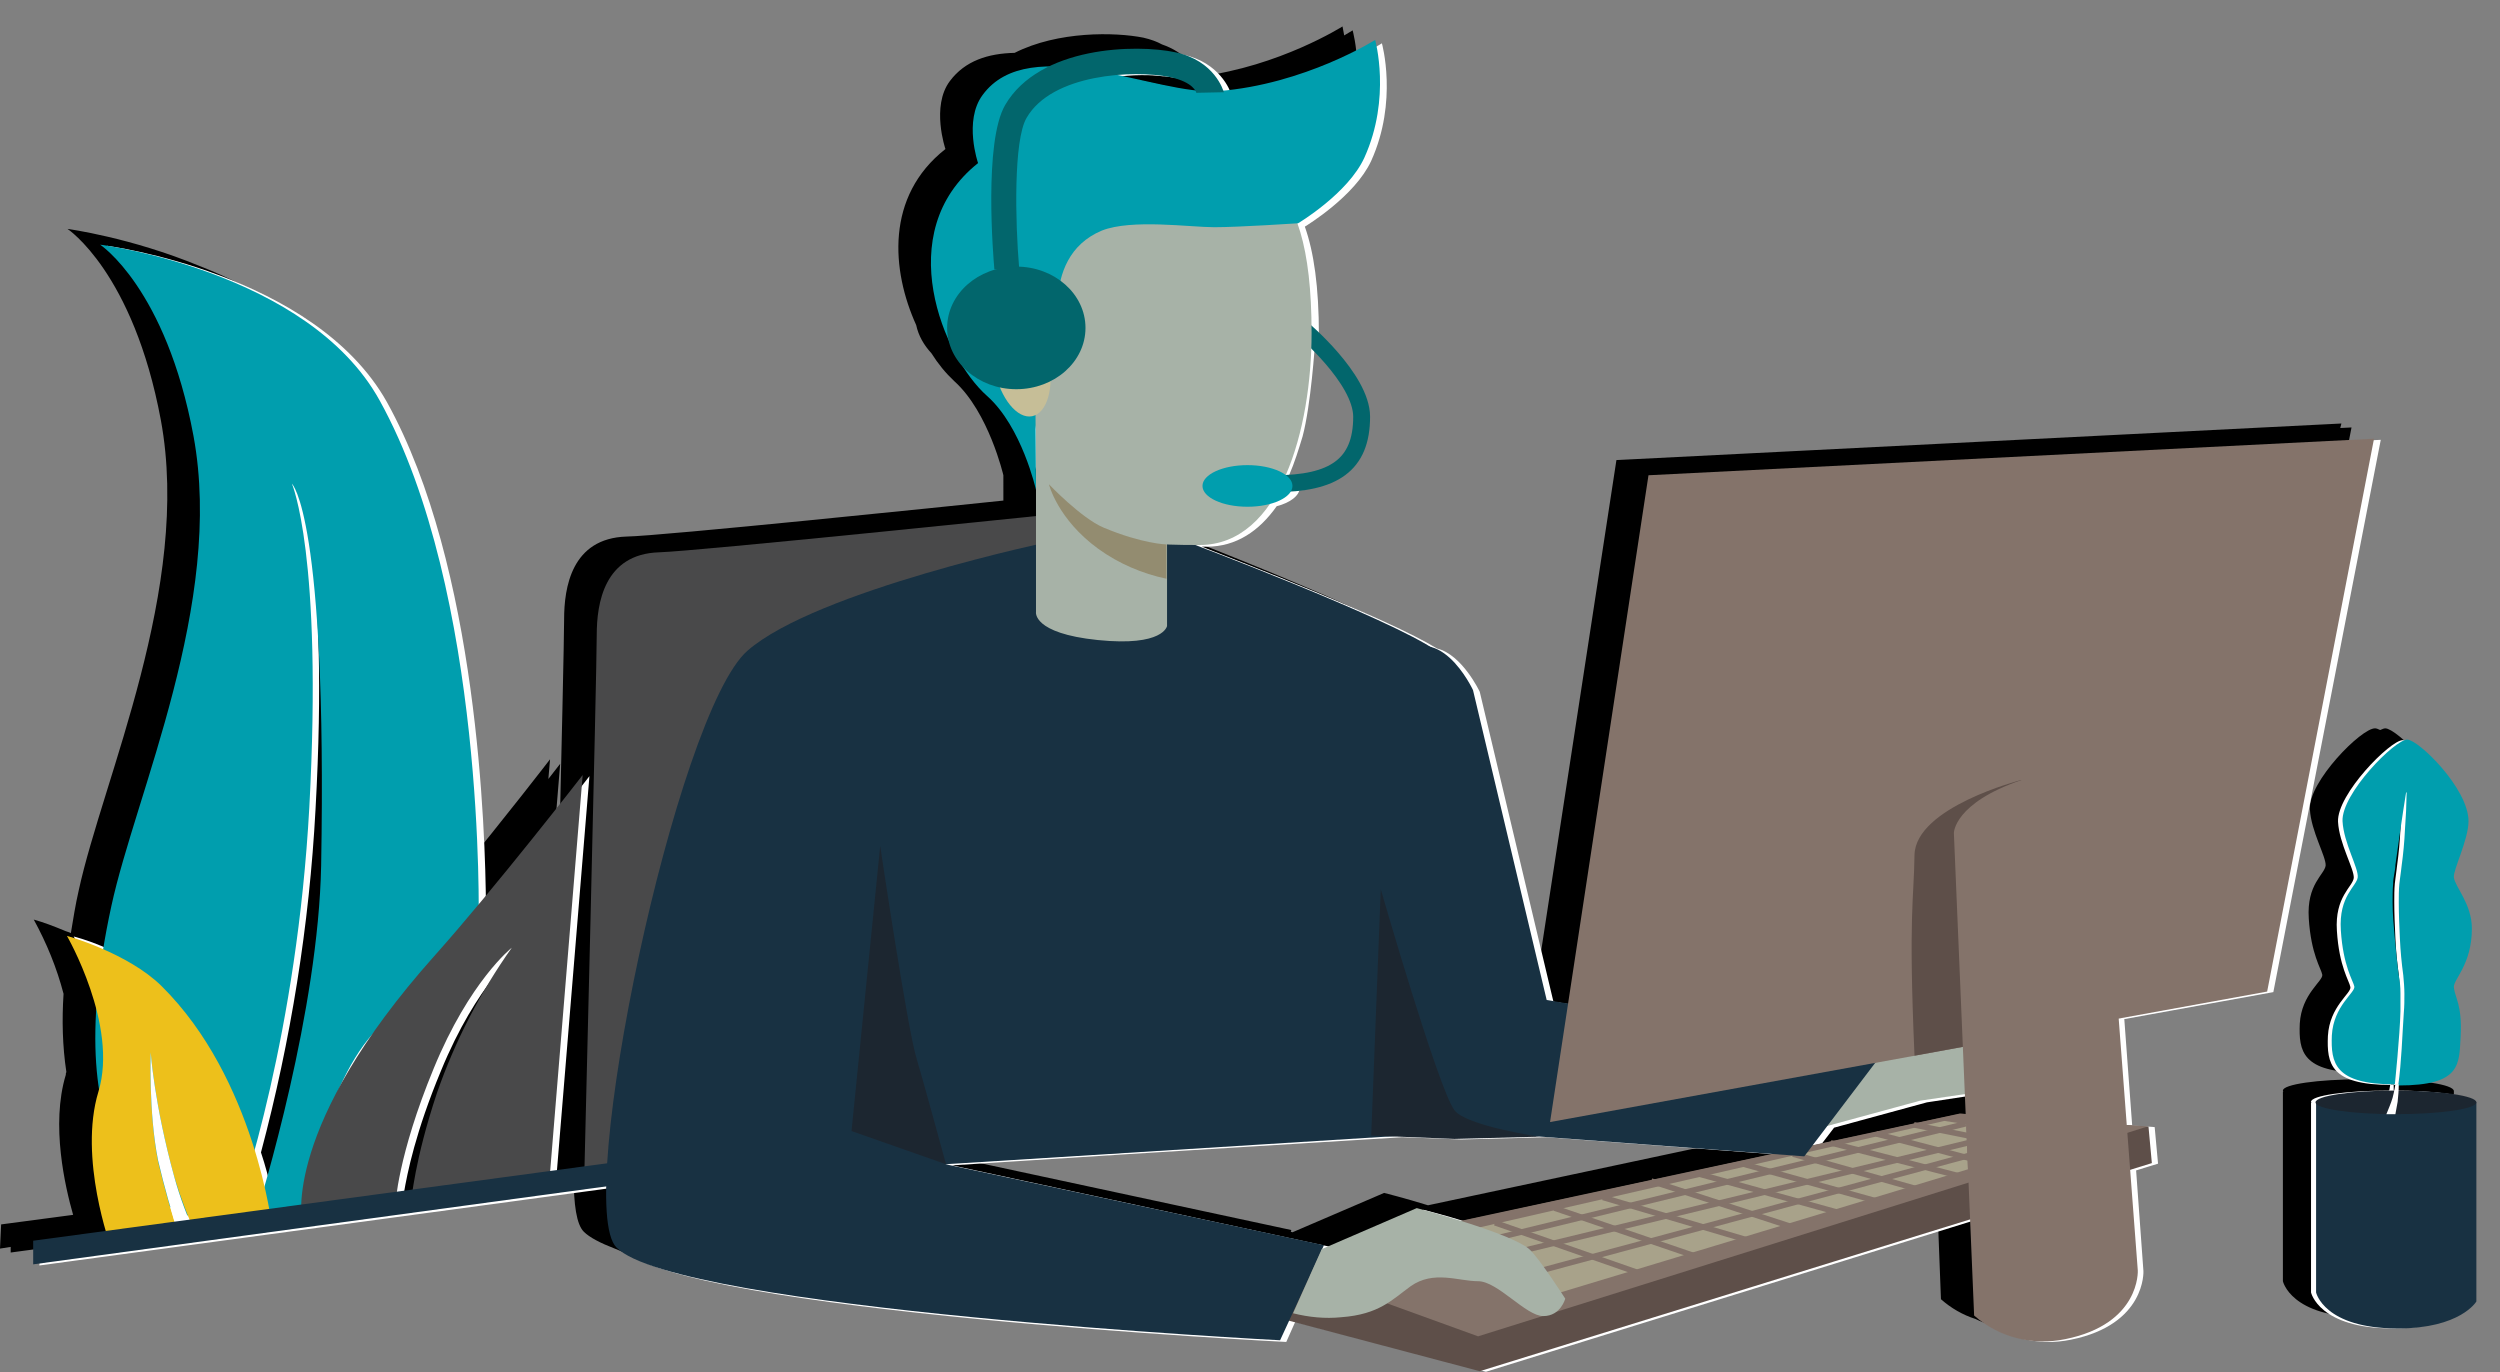<?xml version="1.0" encoding="utf-8"?>
<!-- Generator: Adobe Illustrator 25.0.0, SVG Export Plug-In . SVG Version: 6.00 Build 0)  -->
<svg version="1.1" id="Layer_1" xmlns="http://www.w3.org/2000/svg" xmlns:xlink="http://www.w3.org/1999/xlink" x="0px" y="0px"
	 viewBox="0 0 444.5 244" enable-background="new 0 0 444.5 244" xml:space="preserve">
<rect x="0" y="0" width="444.5" height="244" fill="#808080" stroke="none"/>
<g>
	<path d="M410.7,143.9c0.2,3.9,2.9,8.4,2.8,10c-0.2,1.6-3.4,3.3-3,9.4c0.4,6.4,2.2,8.9,2.4,10c0.2,1.1-3.7,3.4-4,8.7
		c-0.2,4.9,0.4,8.7,11.2,8.7c0,0,0,0,0,0c0.6,0,1.1,0,1.8,0c0,0,0,0,0,0c0.2,0,0.4,0,0.6,0c0,0,0,0,0,0c11.3,0,10.8-3.8,11.1-8.7
		c0.3-5.6-1-6.9-1.2-8.7c-0.2-1.2,3.2-3.8,3.2-10.2c0-4.4-3-7.4-3.2-9.1c-0.2-1.2,2.6-6.7,2.6-10c0-5.8-8.9-14.5-10.9-14.5
		c-0.2,0-0.5,0.1-0.9,0.3c-0.4-0.2-0.7-0.3-0.9-0.3C419.9,129.4,410.4,139,410.7,143.9z"/>
	<path d="M422.4,191.9c0-0.4,0-0.8,0-1.1l-0.6,0c0,0-0.1,0.5-0.2,1.1c-0.3,0-0.5,0-0.8,0c-0.1,0-0.2,0-0.3,0c0-0.7,0-1.1,0-1.1H420
		c0,0-0.1,0.5-0.2,1.1c-7.7,0-13.9,0.9-13.9,2c0,0.1,0,0.1,0.1,0.2h-0.1v33.7c0,0,1.4,6.4,14.5,6.4c0.2,0,0.4,0,0.7,0
		c0.4,0,0.8,0,1.2,0c11.2,0,14-4.8,14-4.8V194C436.3,192.8,430.1,191.9,422.4,191.9z"/>
	<path d="M418.1,76l-2,0.1l0.2-0.8l-128.9,6.5L273,175.7l-2.1-0.4l-13-54.6c0,0-3.1-6.6-7.6-7.7c-0.1-0.1-0.2-0.1-0.3-0.2
		c-4.9-2.9-14.6-7.1-23.5-10.8c-7-2.9-13.8-5.6-17.8-7.1c0.2,0,0.5,0,0.7,0c5.2,0,9.3-2.8,12.4-7.2c2.4-0.6,4.1-1.9,4.1-3.2
		c0-0.2,0-0.4-0.1-0.5c0,0,0,0,0,0c-0.7-1.8-1.4-3.7-2.1-5.5c1.7-5.7,3.4-11.4,5.1-17.1l1.9-2c-0.5-0.5-1-1-1.4-1.4
		c0-0.2,0-0.5,0-0.7c0-8.6-0.9-14.8-2.5-19.3c0,0,8.9-5.3,11.8-11.7c4.8-10.6,1.9-20.9,1.9-20.9s-0.5,0.3-1.5,0.9
		c-0.2-1-0.3-1.6-0.3-1.6s-11.2,7.1-25.4,8.9c-0.7-1.5-2.6-4.3-6.7-5.7c-0.9-0.5-2-0.9-3.3-1.2c-5-1-15.2-1.2-22.9,2.7
		c-4.7,0.1-8.8,1.4-11.5,5c-3.4,4.5-0.8,12.1-0.8,12.1c-10.7,8.4-9.6,21.6-5.2,31.3c0.4,1.9,1.4,3.6,2.7,5c1.2,1.9,2.5,3.5,4.1,5
		c6.1,5.5,8.7,16.7,8.7,16.7V89c-9.5,1-60.9,6.3-67,6.4c-9.8,0.3-11.1,9.1-11.1,14.7c0,6.3-1.9,84.5-2.2,94.5l-4.2,0.6l5.7-69.4
		c0,0-0.8,1-2.1,2.7l0.3-3.5c0,0-8,10.4-16.6,20.8c-0.3-16-2.5-59.2-17.6-86.6c-6.1-11-17.6-17.8-28.1-21.9
		C23.2,42.2,12,40.7,12,40.7s11.7,7.7,16.6,34c5.5,29.7-10.3,63.8-14.6,83.6c-0.6,2.6-1,5.2-1.4,7.6c-0.4-0.2-0.9-0.3-1.3-0.5
		c-1.7-0.7-3.5-1.4-5.3-1.9c2.3,4.2,4.1,8.6,5.3,13.2c-0.3,4.6-0.2,9.3,0.5,13.9c-0.1,0.2-0.1,0.3-0.1,0.5c-2.7,8.9-0.1,20,1.3,24.9
		l-12.8,1.7L0,222l1.9-0.3l0,1l100.1-13.6c0,5.1,0.5,8.6,1.8,9.9c1,1,2.9,2,5.5,3c21.7,9.6,114.4,14.3,114.4,14.3l1.6-3.6l33.9,9
		l85.3-26.4l0.6,15.7c1.8,1.6,3.9,2.8,6.1,3.5c3.7,1.8,7.9,2.3,11.9,1.5c13.4-2.7,12.9-12.2,12.9-12.2l-1.4-18l3.9-1.2l-0.5-6.5
		l-1.8-0.1l-0.1-0.6l-2.2-0.2l-1.4-18.2l26.5-4.8L418.1,76z M51.3,151.4c-0.3,18.7-5.6,41-9.2,54.1c-0.2-0.9-0.5-1.8-0.8-2.8
		c3.6-13.2,8.3-34.7,9.7-61c0.2-3.3,0.3-6.4,0.4-9.4C51.4,138,51.4,144.3,51.3,151.4z M71.9,191.6L71.9,191.6
		c-2,5.6-3.4,11.3-4.3,17.2l-0.8,0.1c0.7-3.9,2.3-11,6.4-20.8c0.3-0.7,0.6-1.5,0.9-2.2C73.3,187.8,72.6,189.7,71.9,191.6z
		 M204.1,11.7c0.4,0.1,0.8,0.2,1.2,0.3c1.1,0.6,1.5,1.3,1.6,1.6c-3.5-0.4-7.6-1.4-11.8-2.3C198.6,11,201.8,11.2,204.1,11.7z
		 M253.9,214.3c-4.2-1.3-7.8-2.2-7.8-2.2l-16.3,7l-0.3-0.1l0.1-0.3l-64.2-13.8l29.3-1.8l0.7,0l0,0l48.6-3l10.6,0.4l15.1-0.4
		l37.7,2.8L253.9,214.3z M342.8,195.3h-0.1h-0.1l-23.2,5l1.5-2l16.5-4.5l6.1-0.9l0.1,2.4L342.8,195.3z"/>
</g>
<g id="Business">
	<path fill="#FFFFFF" d="M423.3,78.2l-128.9,6.5L280,178.7l-3.8-0.6l-13.1-55.1c0,0-3.1-6.6-7.6-7.7c-8.8-5.4-34.9-15.4-41.8-18.1
		h0.9c5.2,0,9.3-2.8,12.4-7.2c2.4-0.6,4.1-1.9,4.1-3.3c0-0.2,0-0.4-0.1-0.5c8.4-0.6,12.4-4.1,12.4-11.7c0-5.2-5.9-11.4-8.9-14.2
		c0-0.2,0-0.5,0-0.7c0-8.6-0.9-14.8-2.5-19.3c0.3-0.2,8.9-5.4,11.8-11.7c4.8-10.6,1.9-20.9,1.9-20.9s-11.9,7.6-26.8,9
		c-0.2-0.6-2-5.6-8.6-7c-5-1-15.2-1.2-22.9,2.7c-4.7,0.1-8.8,1.4-11.5,5c-3.4,4.5-0.8,12.1-0.8,12.1c-10.7,8.4-9.6,21.6-5.2,31.3
		c0.4,1.9,1.4,3.6,2.7,5c1.2,1.9,2.5,3.5,4.1,5c6.1,5.5,8.7,16.7,8.7,16.7V92c-9.5,1-60.9,6.3-67,6.4c-9.8,0.3-11.1,9.1-11.1,14.7
		c0,6.3-1.9,84.5-2.2,94.5l-6.1,0.8l5.8-70.4c0,0-9.2,11.9-18.4,23c-0.1-12.8-1.4-60.3-17.6-89.5C55.9,48.5,19,43.7,19,43.7
		s11.7,7.7,16.6,34c5.5,29.7-10.3,63.8-14.6,83.6c-0.6,2.6-1,5.2-1.4,7.6c-2.1-1-4.3-1.8-6.5-2.4c2.3,4.2,4.1,8.6,5.3,13.2
		c-0.3,4.6-0.2,9.3,0.5,13.9c-0.1,0.2-0.1,0.3-0.1,0.5c-2.7,8.9-0.1,20,1.3,24.9l-12.8,1.7L7,225l101.9-13.8
		c-0.1,5.6,0.4,9.5,1.8,10.9c10.8,11.1,118,16.5,118,16.5l1.6-3.6l33.9,8.9l87.1-27l0.7,17.1c4.4,3.9,10.4,5.4,16.2,4.2
		c13.4-2.7,12.9-12.2,12.9-12.2l-1.3-17.9l3.9-1.2l-0.6-6.5l-4-0.3l-1.4-18.9l26.5-4.8L423.3,78.2z M231.6,77.6
		c1.5-5.6,2.2-16.5,2.2-16.5s5.2,5.2,7,9c1.6,3.4,1.4,7.4-0.5,10.6c-2.8,4.4-10.4,4.4-10.4,4.4l-0.7-0.6
		C230.2,82.2,230.9,79.9,231.6,77.6L231.6,77.6z M217.7,16.6c-0.5,0-1,0.1-1.6,0L217.7,16.6z M58.3,154.4
		c-0.3,20.3-6.5,44.7-10.1,57.1c-0.4-1.9-1-4.2-1.8-6.6c5.3-19.9,8.6-40.4,9.7-61C58.6,99,53,86.5,53,86.5S59.3,92.1,58.3,154.4z
		 M62.2,192.3c1.2-2.6,2.7-5,4.5-7.2C65,187.6,63.5,190,62.2,192.3L62.2,192.3z M78.9,194.6c-1.9,5.6-3.4,11.3-4.3,17.2l-2.8,0.4
		c0.6-3.6,2.1-11,6.6-21.8c6.4-15.6,13.9-21.5,13.9-21.5C86.6,176.7,82.1,185.4,78.9,194.6L78.9,194.6z M209.3,13.9
		c3.4,0.7,4.4,2.1,4.6,2.6c-4.3-0.5-9.5-1.9-14.8-2.9C202.5,13.2,205.9,13.3,209.3,13.9L209.3,13.9z M260.9,217.3
		c-4.2-1.3-7.8-2.2-7.8-2.2l-16.8,7.2l0.3-0.6l-67.3-14.5l31.3-2l0,0l48.7-3l10.5,0.4l15.1-0.4l41.5,3.1L260.9,217.3z M349.8,198.3
		h-0.1h-0.1l-26.1,5.6l2.6-3.4l16.5-4.5l7.9-1.2l0.1,3.5L349.8,198.3z"/>
	<path fill="#FFFFFF" d="M425.6,193.9c0-0.7,0-1.1,0-1.1H425c0,0-0.1,0.5-0.2,1.1c-7.7,0-13.9,0.9-13.9,2c0,0.1,0,0.1,0.1,0.2h-0.1
		v33.7c0,0,1.4,6.4,14.5,6.4c11.2,0,14-4.8,14-4.8V196C439.5,194.8,433.3,193.9,425.6,193.9z"/>
	<path fill="#FFFFFF" d="M426,176.5c0-1.1-0.1-2.2-0.3-3.2c-0.3-2.2-0.5-4.3-0.7-6.5c-0.2-2.2-0.4-4.3-0.4-6.5c0-1.1,0-2.2,0.1-3.3
		c0-0.6,0.1-1.1,0.2-1.7c0.1-0.6,0.2-1.1,0.2-1.6c0.6-4.3,1.2-8.6,1.9-12.9h0.1c0,1.1-0.1,2.2-0.1,3.3l-0.2,3.3
		c-0.1,2.2-0.3,4.3-0.6,6.5c-0.1,0.6-0.1,1.1-0.2,1.6s-0.1,1-0.2,1.6c-0.1,1.1-0.1,2.1-0.1,3.2c0,2.2,0.1,4.3,0.2,6.5
		s0.3,4.3,0.6,6.5c0.1,1.1,0.2,2.2,0.2,3.3c0,1.1,0,2.2-0.1,3.3c-0.3,4.4-0.4,8.7-1,13c11.3,0,10.8-3.8,11.1-8.7
		c0.3-5.6-1-6.9-1.2-8.7c-0.2-1.2,3.2-3.8,3.2-10.3c0-4.4-3-7.4-3.2-9.1c-0.2-1.2,2.6-6.7,2.6-10c-0.1-5.8-8.9-14.5-10.9-14.5
		c-2.2,0-11.7,9.6-11.5,14.5c0.2,3.9,2.9,8.4,2.8,10c-0.2,1.6-3.4,3.3-3,9.4c0.4,6.4,2.2,8.9,2.4,10c0.2,1.1-3.7,3.4-4,8.7
		c-0.2,4.9,0.4,8.7,11.2,8.7c0,0,0.8-8.7,1-13C426,178.7,426.1,177.6,426,176.5z"/>
	<polygon fill="#5E4F49" points="382.6,206.8 263.1,243.8 227.2,234.3 226.4,224.3 348.6,198 382,200.3 	"/>
	<polygon fill="#84736A" points="226.1,224.3 348.4,198 381.8,200.3 262.8,237.6 	"/>
	<path fill="#49494A" d="M103.9,208.5c0,0,2.2-88.8,2.2-95.6c0-5.6,1.3-14.4,11.1-14.7c6.7-0.2,68.5-6.6,68.5-6.6l13.7,113.4
		L103.9,208.5z"/>
	<path fill="#183142" d="M187.1,96.2c0,0-42,8.8-54.2,19.5c-12.7,11.1-31,98.2-23.3,106.1c10.8,11,118,16.5,118,16.5l7.8-16.9
		L168.1,207l83.1-5.2c0,0,12.7-80.2,4.2-86.1c-8.5-5.9-44.7-19.5-44.7-19.5H187.1z"/>
	<path fill="#A7B2A7" d="M184.2,71.6h23.3v39.7c0,0-0.6,3.7-12.3,2.5s-11-5-11-5V71.6z"/>
	<path fill="none" stroke="#02666C" stroke-width="3" stroke-miterlimit="10" d="M231.5,58.4c0,0,10.6,8.9,10.6,15.7
		c0,8.6-5,11.9-15.5,11.9"/>
	<path fill="#A7B2A7" d="M233.2,59.2c0,17.1-5.6,37.7-19.9,37.7s-29.2,0-31.6-37.7c-1.1-17.1,11.5-31,25.8-31S233.2,28.2,233.2,59.2
		z"/>
	<path fill="#009EAE" d="M184.2,87.1c0,0-2.5-11.2-8.7-16.7c-7.8-6.9-17.1-29.1-1.6-41.4c0,0-2.6-7.5,0.8-12.1
		c8.4-11.5,31.1,0.2,41.9-0.7c15.4-1.2,27.9-9.1,27.9-9.1s2.9,10.3-1.9,20.9c-2.9,6.4-11.8,11.7-11.8,11.7s-10.6,0.7-14.9,0.7
		c-4.3,0-14.7-1.5-20,0.6C184.2,45.9,189,62,189,62l-6.4-8.4l1.5,18L184.2,87.1z"/>
	
		<ellipse transform="matrix(0.98 -0.2 0.2 0.98 -9.283 37.606)" fill="#C6BE97" cx="181.6" cy="64.8" rx="4.9" ry="9.4"/>
	<polygon fill="#A7B2A7" points="331.3,188.1 348.8,180.8 375.3,190.7 341.4,195.7 322.3,200.9 	"/>
	<ellipse fill="#02666C" cx="180.7" cy="58.3" rx="12.3" ry="10.9"/>
	<path fill="#02666C" d="M176.8,47.9c-0.2-2.3-1.9-22.6,1.9-29.2c6.1-10.5,23.3-10.9,30.3-9.4s8.5,6.8,8.6,7.1l-4.9,0.1
		c0-0.1-0.5-1.9-4.7-2.8c-6.4-1.3-21-0.6-25.5,7.3c-2.3,4-2,18.4-1.3,26.6L176.8,47.9z"/>
	<ellipse fill="#009EAE" cx="221.8" cy="86.4" rx="8" ry="3.7"/>
	<path fill="#1C2630" d="M156.5,150.4l-5.1,50.7l16.8,5.9c0,0-3.7-13.6-5.2-18.7C161.4,183.4,156.5,150.4,156.5,150.4z"/>
	<path fill="#A8A28A" d="M275.1,230.5l74.8-22.6l-0.3-8l-3.9-0.6l-86,19.7c0,0,6.9,2.6,8.4,3.3s2.4,1.7,3.7,3.5
		C273,227.5,275.1,230.5,275.1,230.5z"/>
	<line fill="none" stroke="#84736A" stroke-miterlimit="10" x1="265.8" y1="217.4" x2="291" y2="226.2"/>
	<line fill="none" stroke="#84736A" stroke-miterlimit="10" x1="261.7" y1="221.2" x2="349.5" y2="199.8"/>
	<line fill="none" stroke="#84736A" stroke-miterlimit="10" x1="265.7" y1="223.6" x2="353.6" y2="202.3"/>
	<line fill="none" stroke="#84736A" stroke-miterlimit="10" x1="270.7" y1="226.8" x2="361" y2="202.5"/>
	<line fill="none" stroke="#84736A" stroke-miterlimit="10" x1="276.4" y1="214.8" x2="301.3" y2="223.3"/>
	<line fill="none" stroke="#84736A" stroke-miterlimit="10" x1="285" y1="212.9" x2="310.4" y2="220.4"/>
	<line fill="none" stroke="#84736A" stroke-miterlimit="10" x1="293.6" y1="210" x2="318.2" y2="218"/>
	<line fill="none" stroke="#84736A" stroke-miterlimit="10" x1="302.3" y1="208.8" x2="326.9" y2="215.6"/>
	<line fill="none" stroke="#84736A" stroke-miterlimit="10" x1="309.7" y1="206.9" x2="334.2" y2="213.7"/>
	<line fill="none" stroke="#84736A" stroke-miterlimit="10" x1="318.8" y1="205.2" x2="340.5" y2="211.3"/>
	<line fill="none" stroke="#84736A" stroke-miterlimit="10" x1="325.5" y1="203.2" x2="348" y2="209"/>
	<line fill="none" stroke="#84736A" stroke-miterlimit="10" x1="333.6" y1="201.6" x2="350.4" y2="206"/>
	<line fill="none" stroke="#84736A" stroke-miterlimit="10" x1="340.3" y1="200" x2="351.3" y2="202.2"/>
	<path fill="#A7B2A7" d="M235,222.1l16.9-7.3c0,0,16.7,4.4,20,7.3c1.8,1.6,6.4,8.8,6.4,8.8s-0.8,3.1-3.9,3.1
		c-3.1,0-8.1-6.2-11.6-6.2c-3.5,0-7.9-2-12,0.9c-3.3,2.4-5.6,5-12.3,5.5c-2.9,0.3-5.8,0-8.6-0.7L235,222.1z"/>
	<path fill="#183142" d="M261.9,122.7l13.1,55.1l59.3,10l-13.5,17.8l-72.3-5.4c0,0-8.7-74-0.8-82.5
		C255.6,109.1,261.9,122.7,261.9,122.7z"/>
	<polygon fill="#84736A" points="275.6,199.5 293.1,84.5 422.1,78 403.1,176.3 	"/>
	<path fill="#5E4F49" d="M359.3,138.7c0,0-18.7,4.8-18.9,13.3c-0.1,7.9-1.1,10.6,0,35.7c0,0,26.1-4.8,32.9-6
		C377.3,181,376.6,138,359.3,138.7z"/>
	<path fill="#84736A" d="M347.4,148.1l3.6,85.8c4.4,3.9,10.4,5.4,16.2,4.2c13.4-2.7,12.9-12.2,12.9-12.2l-5.9-77.8
		c0,0-2.8-13.5-14.8-9.4C347.4,142.8,347.4,148.1,347.4,148.1z"/>
	<path fill="#1C2630" d="M245.5,158.1c0,0,10.2,35.4,13.1,39.3c2.1,2.8,15.1,4.7,15.1,4.7l-15.1,0.4l-14.8-0.6L245.5,158.1z"/>
	<path fill="#009EAE" d="M67.5,71.2c-12.7-23-49.7-27.7-49.7-27.7s11.7,7.7,16.6,34c5.5,29.7-10.3,63.7-14.6,83.6
		c-9.9,45.6,8.1,55.5,21.3,56.9c2.1-5.9,11.7-34.5,13.9-74.5c2.4-44.9-3.1-57.5-3.1-57.5s6.3,5.7,5.2,67.9
		c-0.5,25.7-10.3,58.2-12.2,64.2c2.8,0,5.6-0.3,8.4-0.9c0,0,3.9-23.4,13-33.4c6.7-7.3,18.8-20,18.8-20S86.4,105.3,67.5,71.2z"/>
	<path fill="#49494A" d="M77.2,170c-27.1,30.4-23.5,47.1-23.5,47.1l18.3-2.6l25.6-3.6l6-73.1C103.6,137.8,88.1,157.8,77.2,170z
		 M77.7,194.3c-4,12-4.5,18.9-4.7,19.8l-2.7,0.1c0,0,0.4-8.7,6.8-24.2c6.4-15.6,13.9-21.5,13.9-21.5
		C85.4,176.4,80.9,185.1,77.7,194.3L77.7,194.3z"/>
	<path fill="#EDC01B" d="M26.8,187.1c0,0,0.6,9.1,4.2,22.2c1.1,3.6,2.4,7.1,4,10.5l13.4-1.5c0,0-3-26.5-19.7-43
		c-6-5.9-16.8-8.9-16.8-8.9s9.2,15.9,5.6,27.7c-3.6,11.8,2.2,27.6,2.2,27.6l12.4-1.4H32c-1.5-4.5-2.8-9.2-3.9-13.8
		C26.4,197.8,26.8,187.1,26.8,187.1z"/>
	<path fill="#FFFFFF" d="M31,209.3c-3.6-13.1-4.2-22.2-4.2-22.2s-0.4,10.7,1.3,19.2c1.1,4.7,2.4,9.3,3.9,13.8c0,0.1,0,0.1,0.1,0.2
		l2.9-0.4c0,0,0,0-0.1-0.1C33.3,216.4,32,212.9,31,209.3z"/>
	<path fill="#938C70" d="M207.4,96.8c0,0-4.3-0.1-11.2-3c-4-1.7-9.7-7.7-9.7-7.7s1.5,6.2,8.8,11.5c3.6,2.6,7.8,4.4,12.1,5.3
		L207.4,96.8z"/>
	<polygon fill="#183142" points="5.9,220.6 108.9,206.7 108.8,210.8 5.9,224.8 	"/>
	<path fill="#183142" d="M411.8,196.1v33.7c0,0,1.4,6.4,14.5,6.4c11.2,0,14-4.8,14-4.8V196L411.8,196.1z"/>
	<ellipse fill="#1C2630" cx="426" cy="196" rx="14.3" ry="2.1"/>
	<path fill="#009EAE" d="M439.5,165.1c0-4.4-3-7.4-3.2-9.1c-0.2-1.2,2.6-6.7,2.6-10c0-5.8-8.9-14.5-10.9-14.5
		c-2.2,0-11.7,9.6-11.5,14.5c0.2,3.9,2.9,8.4,2.7,10c-0.2,1.6-3.4,3.3-3,9.4c0.4,6.4,2.2,9,2.4,10c0.2,1.1-3.7,3.4-4,8.7
		c-0.2,4.9,0.5,8.7,11.2,8.7c0,0,0.9-8.7,1-13c0-1.1,0-2.2,0-3.2c0-1.1-0.1-2.1-0.3-3.2c-0.3-2.2-0.5-4.3-0.7-6.5
		c-0.2-2.2-0.4-4.3-0.4-6.5c0-1.1,0-2.2,0.1-3.3c0-0.6,0.1-1.1,0.2-1.7c0.1-0.6,0.2-1.1,0.2-1.6c0.6-4.3,1.2-8.6,1.9-12.9h0.1
		c0,1.1-0.1,2.2-0.1,3.3l-0.2,3.3c-0.1,2.2-0.3,4.3-0.6,6.5c-0.1,0.6-0.1,1.1-0.2,1.6c-0.1,0.5-0.1,1-0.2,1.6
		c-0.1,1.1-0.1,2.1-0.1,3.2c0,2.2,0.1,4.3,0.2,6.5c0.1,2.2,0.3,4.3,0.6,6.5c0.1,1.1,0.2,2.2,0.2,3.3c0,1.1,0,2.2-0.1,3.3
		c-0.3,4.3-0.4,8.7-1,13c11.3,0,10.8-3.8,11.1-8.7c0.3-5.6-1-6.9-1.2-8.7C436.1,174.2,439.5,171.6,439.5,165.1z"/>
	<path fill="#FFFFFF" d="M425.9,192.8c0,0-0.2,1.3-0.5,2.4c-0.3,1-0.7,1.9-1.1,2.9h1.6c0,0,0.2-1.1,0.4-2.2c0.1-1,0.2-2,0.2-3.1
		L425.9,192.8z"/>
</g>
</svg>
